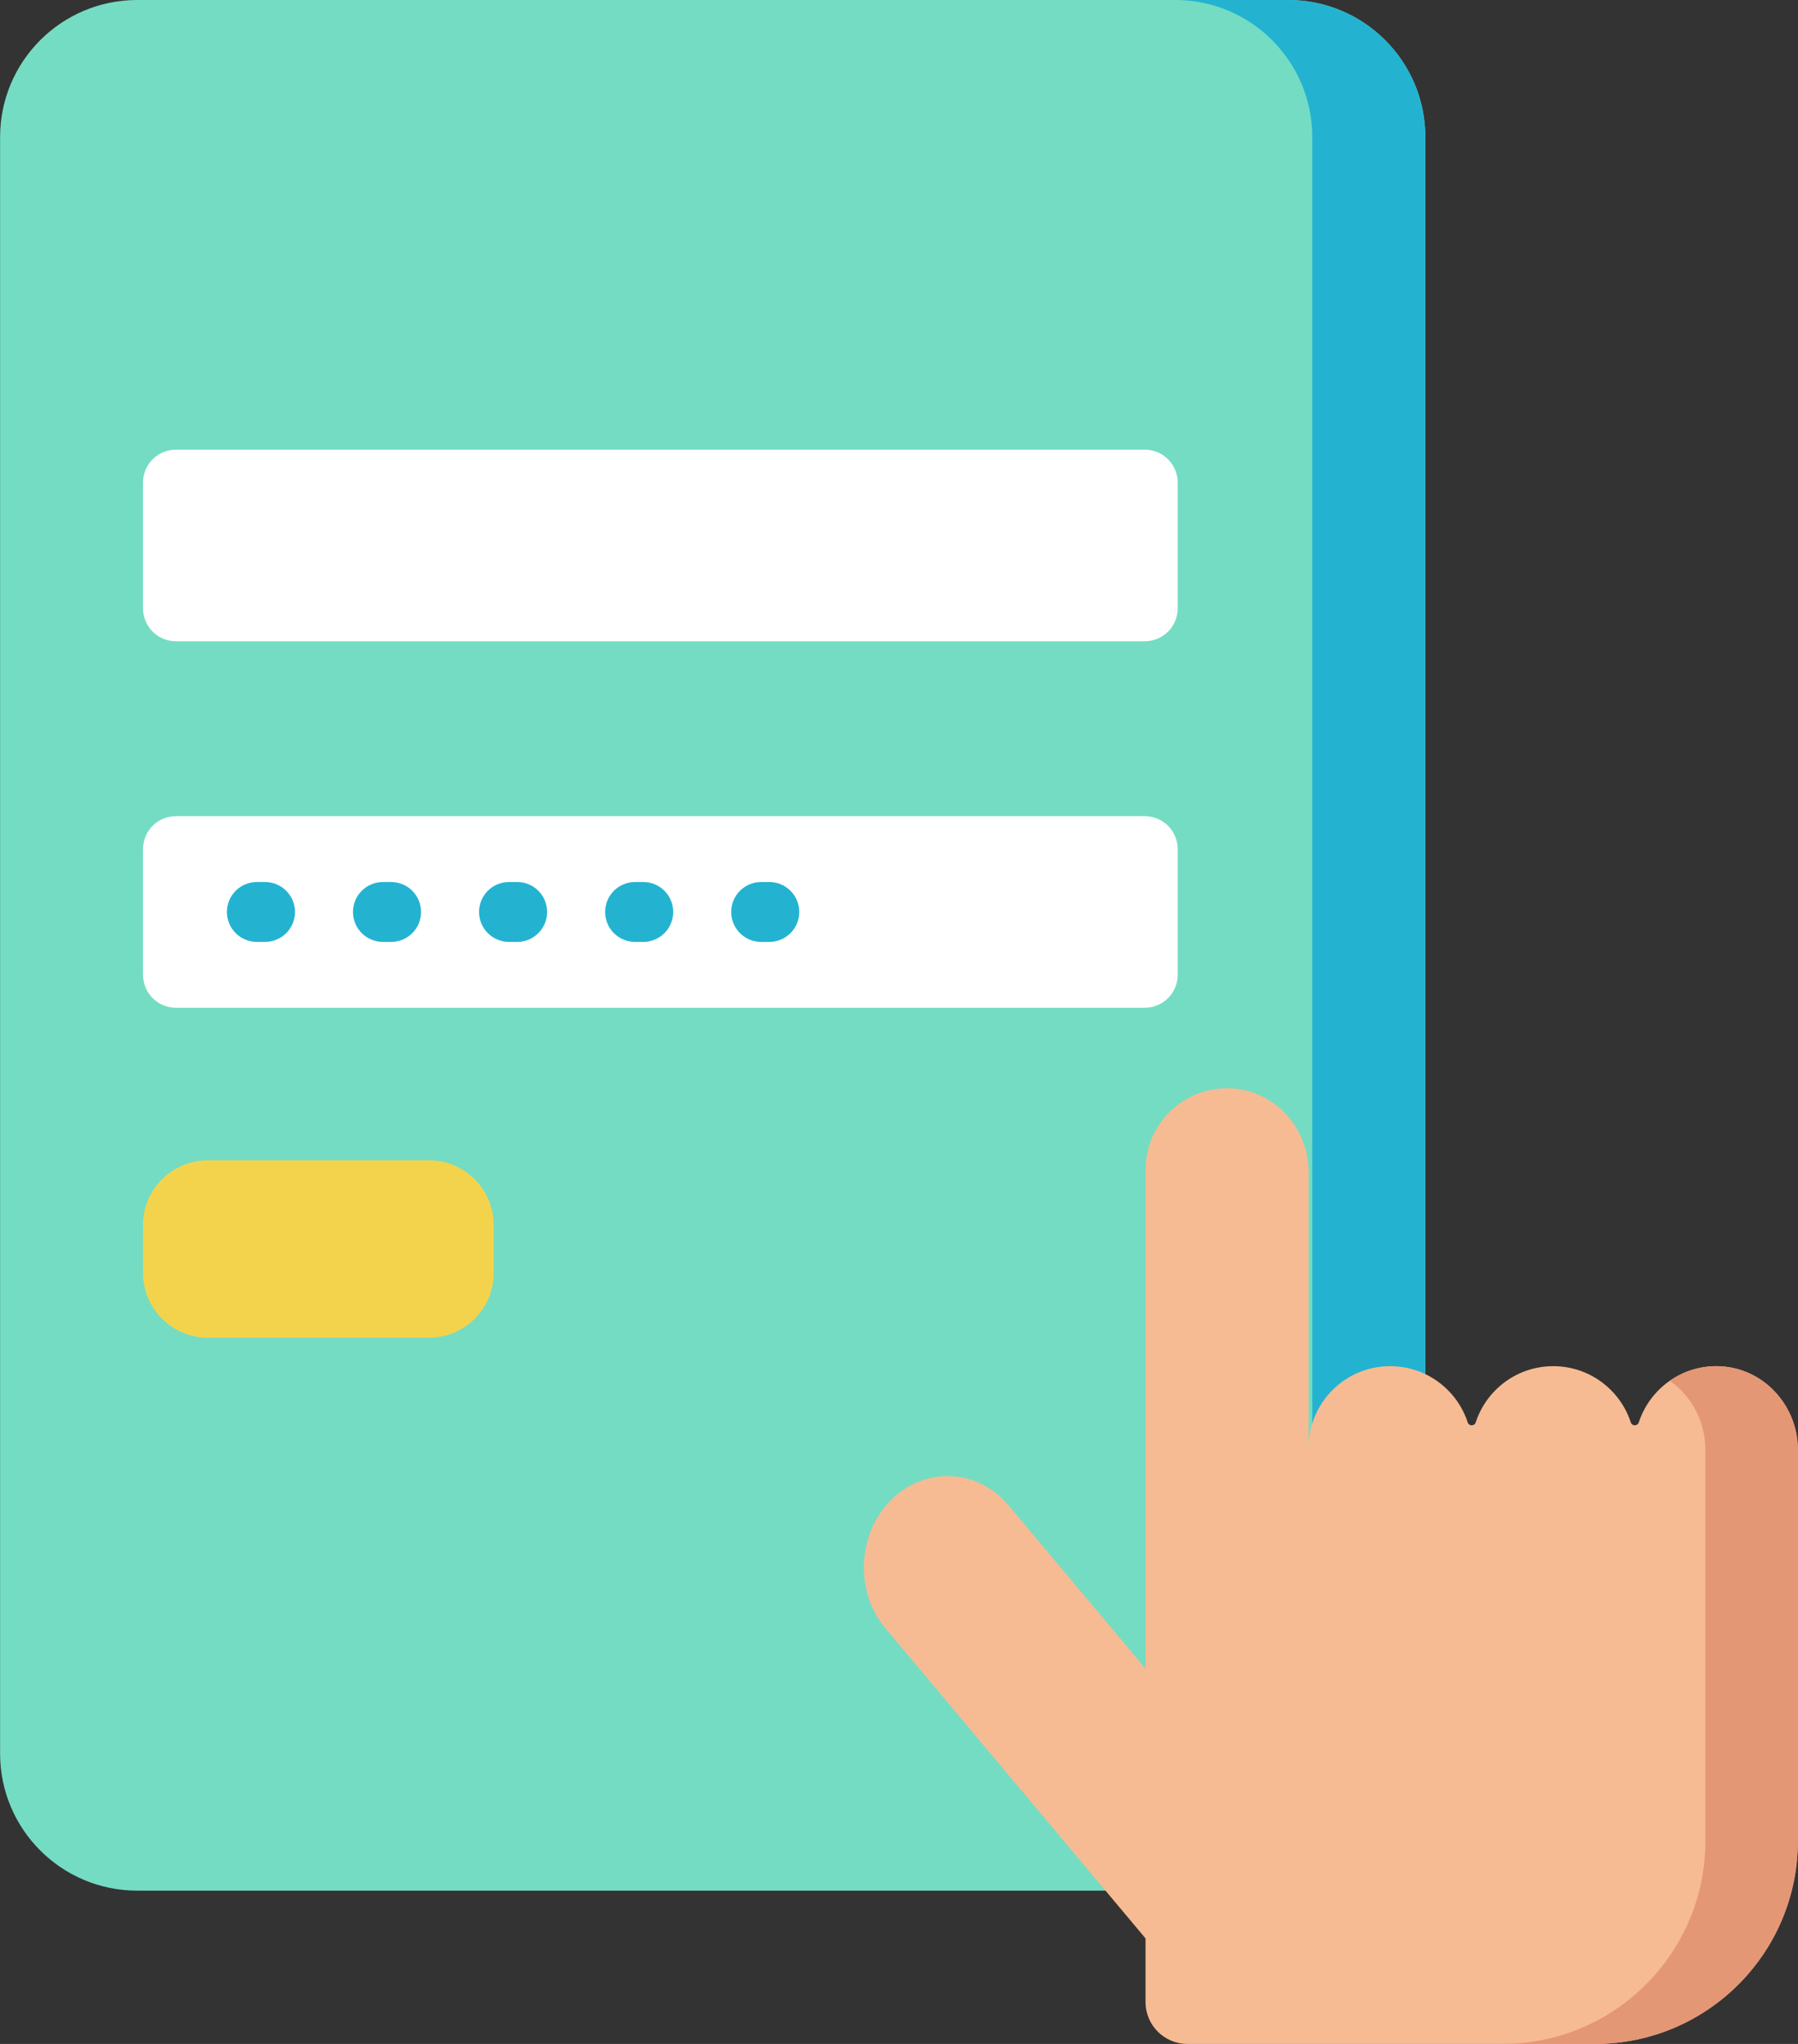 <svg width="88" height="100" viewBox="0 0 88 100" fill="none" xmlns="http://www.w3.org/2000/svg">
<rect x="0" y="0" width="88" height="100" fill="#333333" stroke="none"/>
<path d="M63.052 92.5H6.714C3.008 92.5 0.004 89.496 0.004 85.791V6.71C0.004 3.004 3.008 0 6.714 0H63.051C66.757 0 69.761 3.004 69.761 6.71V85.791C69.761 89.496 66.757 92.5 63.052 92.5Z" fill="#74DCC3"/>
<path d="M63.051 0H57.518C61.223 0 64.227 3.004 64.227 6.71V85.791C64.227 89.496 61.223 92.5 57.518 92.5H63.051C66.756 92.5 69.76 89.496 69.76 85.791V6.71C69.76 3.004 66.756 0 63.051 0Z" fill="#23B3D1"/>
<path d="M56.03 49.305H8.61C8.398 49.305 8.189 49.263 7.994 49.182C7.798 49.101 7.621 48.983 7.471 48.833C7.322 48.684 7.203 48.506 7.122 48.311C7.042 48.116 7 47.907 7 47.695V41.54C7 41.329 7.042 41.12 7.122 40.924C7.203 40.729 7.322 40.551 7.471 40.402C7.621 40.253 7.798 40.134 7.994 40.053C8.189 39.972 8.398 39.931 8.61 39.931H56.03C56.242 39.931 56.451 39.972 56.646 40.053C56.841 40.134 57.019 40.253 57.168 40.402C57.318 40.551 57.436 40.729 57.517 40.924C57.598 41.12 57.64 41.329 57.64 41.54V47.695C57.64 48.122 57.47 48.531 57.168 48.833C56.866 49.135 56.457 49.305 56.03 49.305Z" fill="white"/>
<path d="M84.148 66.843C82.317 66.778 80.748 67.948 80.21 69.585C80.147 69.779 79.878 69.783 79.815 69.589C79.293 67.993 77.791 66.84 76.021 66.84C74.249 66.84 72.748 67.994 72.226 69.591C72.164 69.783 71.896 69.783 71.834 69.591C71.312 67.994 69.811 66.84 68.039 66.84C65.835 66.84 64.048 68.627 64.048 70.831V57.331C64.048 55.167 62.365 53.324 60.203 53.247C57.932 53.166 56.066 54.983 56.066 57.235V81.64L49.355 73.642C47.85 71.848 45.264 71.735 43.608 73.391C41.953 75.046 41.829 77.869 43.334 79.662L56.066 94.836V97.951C56.066 99.082 56.983 100 58.115 100H78.06C83.546 100 87.994 95.552 87.994 90.066V70.927C87.994 68.763 86.311 66.92 84.148 66.843Z" fill="#F6BB93"/>
<path d="M84.148 66.843C83.285 66.811 82.434 67.06 81.726 67.553C82.782 68.298 83.467 69.547 83.467 70.927V90.067C83.467 95.553 79.019 100 73.533 100H78.06C83.546 100 87.994 95.553 87.994 90.067V70.927C87.994 68.763 86.311 66.92 84.148 66.843Z" fill="#E49775"/>
<path d="M20.993 65.447H10.171C8.42 65.447 7 64.027 7 62.276V59.942C7 58.19 8.42 56.77 10.171 56.77H20.993C22.744 56.77 24.164 58.19 24.164 59.942V62.276C24.164 64.027 22.744 65.447 20.993 65.447Z" fill="#F4D34C"/>
<path d="M56.03 31.374H8.61C8.398 31.374 8.189 31.332 7.994 31.252C7.798 31.171 7.621 31.052 7.471 30.903C7.322 30.753 7.203 30.576 7.122 30.38C7.042 30.185 7 29.976 7 29.765V23.61C7 23.398 7.042 23.189 7.122 22.994C7.203 22.798 7.322 22.621 7.471 22.471C7.621 22.322 7.798 22.203 7.994 22.122C8.189 22.042 8.398 22 8.61 22H56.03C56.242 22 56.451 22.042 56.646 22.122C56.841 22.203 57.019 22.322 57.168 22.471C57.318 22.621 57.436 22.798 57.517 22.994C57.598 23.189 57.64 23.398 57.64 23.61V29.765C57.64 30.191 57.47 30.601 57.168 30.903C56.866 31.204 56.457 31.374 56.03 31.374Z" fill="white"/>
<path d="M12.973 46.083H12.57C12.182 46.083 11.809 45.928 11.534 45.654C11.26 45.379 11.105 45.006 11.105 44.618C11.105 44.229 11.26 43.857 11.534 43.582C11.809 43.307 12.182 43.153 12.57 43.153H12.973C13.361 43.153 13.734 43.307 14.009 43.582C14.283 43.857 14.438 44.229 14.438 44.618C14.438 45.006 14.283 45.379 14.009 45.654C13.734 45.928 13.361 46.083 12.973 46.083ZM19.143 46.083H18.741C18.352 46.083 17.98 45.928 17.705 45.654C17.43 45.379 17.276 45.006 17.276 44.618C17.276 44.229 17.43 43.857 17.705 43.582C17.98 43.307 18.352 43.153 18.741 43.153H19.143C19.532 43.153 19.904 43.307 20.179 43.582C20.454 43.857 20.608 44.229 20.608 44.618C20.608 45.006 20.454 45.379 20.179 45.654C19.904 45.928 19.532 46.083 19.143 46.083ZM25.314 46.083H24.911C24.523 46.083 24.15 45.928 23.875 45.654C23.601 45.379 23.446 45.006 23.446 44.618C23.446 44.229 23.601 43.857 23.875 43.582C24.15 43.307 24.523 43.153 24.911 43.153H25.314C25.702 43.153 26.075 43.307 26.349 43.582C26.624 43.857 26.778 44.229 26.778 44.618C26.778 45.006 26.624 45.379 26.349 45.654C26.075 45.928 25.702 46.083 25.314 46.083ZM31.484 46.083H31.082C30.693 46.083 30.321 45.928 30.046 45.654C29.771 45.379 29.617 45.006 29.617 44.618C29.617 44.229 29.771 43.857 30.046 43.582C30.321 43.307 30.693 43.153 31.082 43.153H31.484C31.872 43.153 32.245 43.307 32.52 43.582C32.794 43.857 32.949 44.229 32.949 44.618C32.949 45.006 32.794 45.379 32.52 45.654C32.245 45.928 31.872 46.083 31.484 46.083ZM37.654 46.083H37.252C36.863 46.083 36.491 45.928 36.216 45.654C35.941 45.379 35.787 45.006 35.787 44.618C35.787 44.229 35.941 43.857 36.216 43.582C36.491 43.307 36.863 43.153 37.252 43.153H37.654C38.043 43.153 38.415 43.307 38.69 43.582C38.965 43.857 39.119 44.229 39.119 44.618C39.119 45.006 38.965 45.379 38.69 45.654C38.415 45.928 38.043 46.083 37.654 46.083Z" fill="#23B3D1"/>
</svg>
